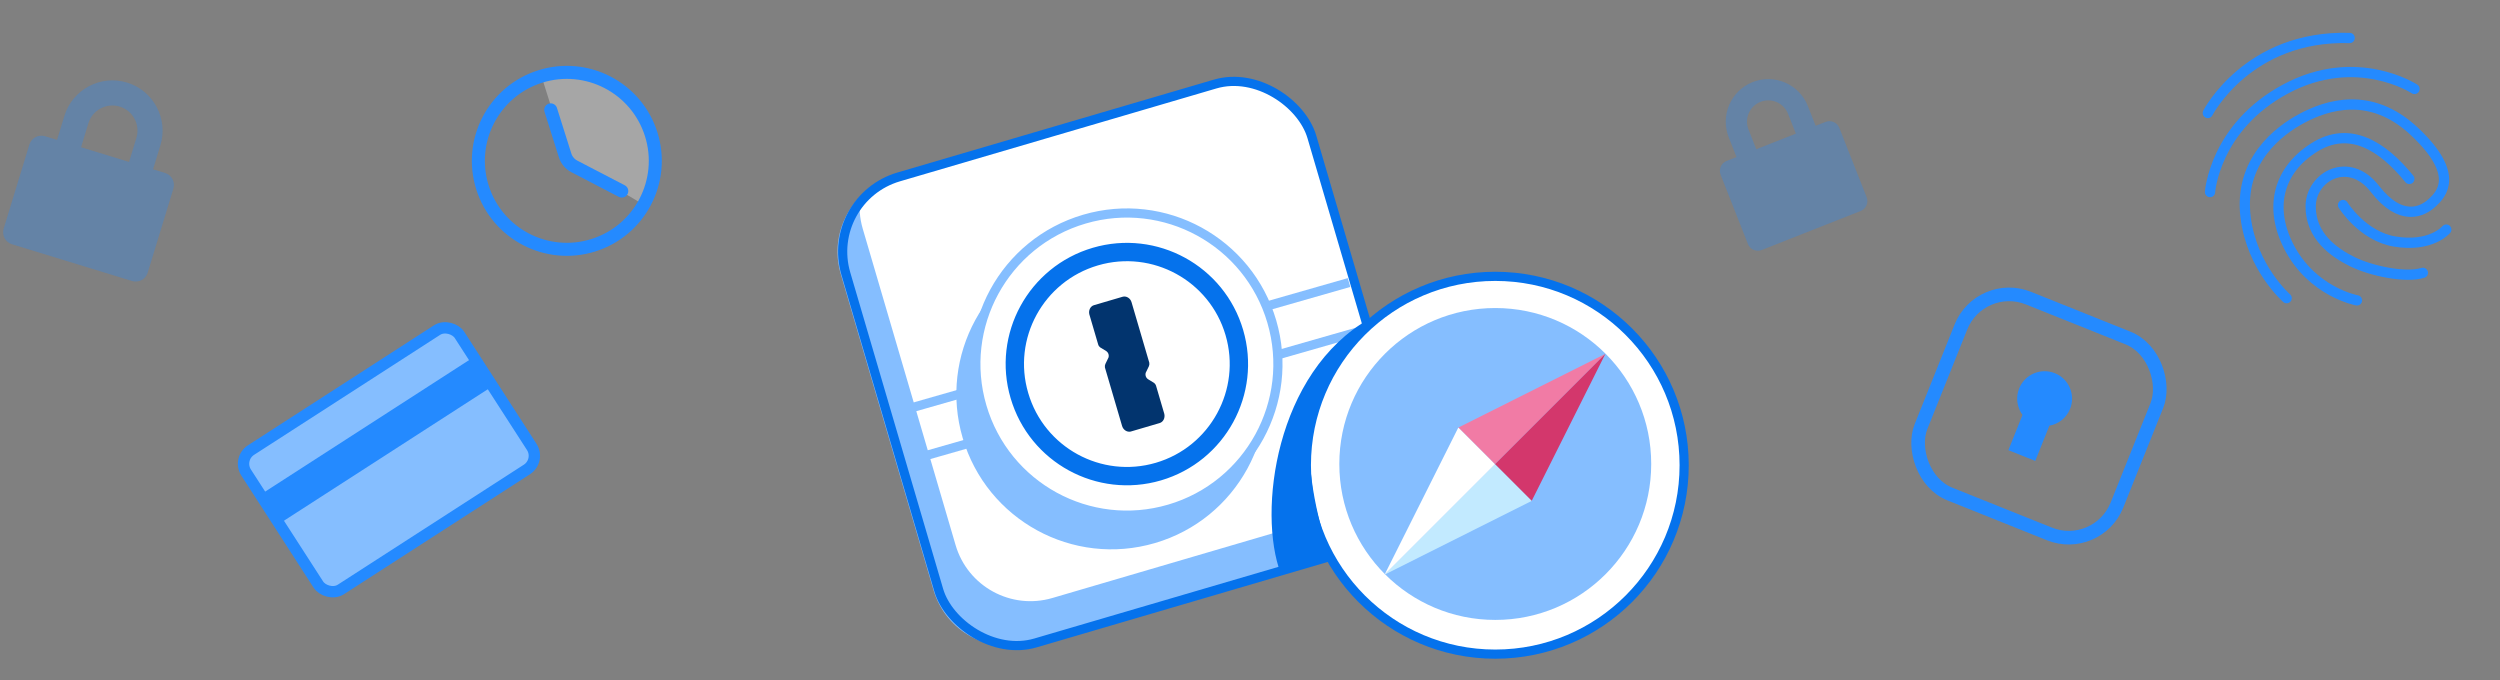 <svg width="702" height="191" viewBox="0 0 702 191" fill="none" xmlns="http://www.w3.org/2000/svg">
<rect x="0" y="0" width="702" height="191" fill="#808080" stroke="none"/>
<path d="M619.954 31.729C619.954 31.729 631.201 9.83 659.782 10.667" stroke="#248AFF" stroke-width="2.883" stroke-linecap="round" stroke-linejoin="round"/>
<path d="M620.573 53.934C620.573 53.934 621.838 35.69 641.78 24.991C661.723 14.292 677.995 24.974 677.995 24.974" stroke="#248AFF" stroke-width="2.883" stroke-linecap="round" stroke-linejoin="round"/>
<path d="M642.09 83.724C642.09 83.724 632.358 75.252 630.574 61.072C628.573 45.178 639.868 36.747 646.195 33.329C653.457 29.405 665.728 25.458 677.909 36.861C690.969 49.088 685.462 54.557 683.066 56.832C680.229 59.525 674.163 62.441 666.844 53.006C659.526 43.573 648.886 49.594 648.838 57.927C648.788 66.354 655.402 70.942 660.524 73.482C665.645 76.02 675.369 78.16 680.348 76.609" stroke="#248AFF" stroke-width="2.883" stroke-linecap="round" stroke-linejoin="round"/>
<path d="M657.928 57.574C657.928 57.574 663.316 66.282 672.392 67.816C682.673 69.553 686.914 64.462 686.914 64.462" stroke="#248AFF" stroke-width="2.883" stroke-linecap="round" stroke-linejoin="round"/>
<path d="M661.84 84.343C661.84 84.343 649.144 82.021 642.611 69.069C637.069 58.08 639.83 47.743 649.79 41.44C659.751 35.135 669.01 40.955 676.543 50.247" stroke="#248AFF" stroke-width="2.883" stroke-linecap="round" stroke-linejoin="round"/>
<rect x="231.349" y="56.583" width="136.38" height="136.38" rx="21.894" transform="rotate(-16.357 231.349 56.583)" fill="white"/>
<path fill-rule="evenodd" clip-rule="evenodd" d="M241.553 55.222C241.167 58.153 241.373 61.211 242.259 64.231L268.334 153.075C271.739 164.678 283.905 171.323 295.508 167.918L384.352 141.843C388.012 140.769 391.178 138.823 393.692 136.298C392.596 144.631 386.726 151.944 378.143 154.463L289.298 180.538C277.696 183.943 265.53 177.298 262.125 165.696L236.05 76.851C233.719 68.908 236.098 60.701 241.553 55.222Z" fill="#85BEFF"/>
<rect x="231.349" y="55.843" width="136.38" height="136.38" rx="21.894" transform="rotate(-16.357 231.349 55.843)" stroke="#0572EC" stroke-width="2.576" stroke-miterlimit="10" stroke-linecap="round" stroke-linejoin="round"/>
<path d="M382.823 92.758L254.943 129.369" stroke="#85BEFF" stroke-width="2.576" stroke-miterlimit="10" stroke-linejoin="round"/>
<path d="M378.81 79.333L250.93 115.944" stroke="#85BEFF" stroke-width="2.576" stroke-miterlimit="10" stroke-linejoin="round"/>
<path d="M299.822 68.938C322.88 62.169 347.069 75.385 353.836 98.451C360.604 121.517 347.392 145.715 324.333 152.484C301.275 159.254 277.086 146.037 270.319 122.971C263.552 99.905 276.721 75.721 299.822 68.938Z" fill="#85BEFF"/>
<path d="M304.49 61.535C326.956 54.939 350.524 67.816 357.118 90.29C363.711 112.764 350.839 136.339 328.372 142.935C305.906 149.531 282.339 136.654 275.745 114.18C269.151 91.706 281.983 68.142 304.49 61.535Z" fill="white" stroke="#85BEFF" stroke-width="2.576" stroke-miterlimit="10" stroke-linecap="round" stroke-linejoin="round"/>
<path d="M307.576 72.05C324.229 67.161 341.719 76.717 346.606 93.376C351.494 110.036 341.941 127.531 325.288 132.42C308.634 137.31 291.145 127.754 286.257 111.094C281.328 94.447 290.881 76.952 307.576 72.05Z" stroke="#0572EC" stroke-width="5.152" stroke-miterlimit="10" stroke-linecap="round" stroke-linejoin="round"/>
<path d="M315.227 83.331L307.189 85.691C306.199 85.981 305.629 87.089 305.873 88.227L305.909 88.35L308.378 96.763C308.474 97.093 308.683 97.345 308.92 97.544L309.027 97.602L310.609 98.571C311.22 98.974 311.491 99.745 311.248 100.443L311.19 100.55L310.382 102.221C310.248 102.529 310.209 102.854 310.265 103.196L310.301 103.319L315.08 119.608C315.407 120.721 316.456 121.398 317.47 121.19L317.593 121.154L325.632 118.794C326.621 118.503 327.191 117.395 326.947 116.258L326.911 116.134L324.624 108.34C324.527 108.011 324.307 107.717 324.07 107.518L323.963 107.46L322.38 106.491C321.77 106.088 321.499 105.317 321.741 104.618L321.8 104.512L322.608 102.841C322.741 102.533 322.78 102.208 322.725 101.866L322.689 101.743L317.728 84.836C317.402 83.722 316.258 83.028 315.227 83.331Z" fill="#02346E"/>
<circle cx="419.87" cy="130.639" r="53.043" fill="white" stroke="#0572EC" stroke-width="2.576"/>
<circle cx="419.871" cy="130.284" r="43.789" fill="#85BEFF"/>
<path d="M450.79 99.364L409.494 120.063L419.792 130.362L450.79 99.364Z" fill="#F17BA5"/>
<path d="M450.79 99.363L430.091 140.66L419.792 130.361L450.79 99.363Z" fill="#D3376C"/>
<path d="M388.794 161.36L430.091 140.66L419.792 130.362L388.794 161.36Z" fill="#C2EAFF"/>
<path d="M388.794 161.36L409.494 120.063L419.792 130.362L388.794 161.36Z" fill="white"/>
<path d="M367.743 121.776C368.482 107.583 379.321 93.885 384.681 89.45C358.06 104.507 353.143 143.892 359.611 160.956L373.841 156.705C371.501 150.976 367.004 135.97 367.743 121.776Z" fill="#0572EC"/>
<rect x="66.64" y="128.86" width="71.301" height="46.566" rx="4.573" transform="rotate(-32.82 66.64 128.86)" fill="#85BEFF" stroke="#248AFF" stroke-width="3.189" stroke-miterlimit="10" stroke-linecap="round" stroke-linejoin="round"/>
<rect x="74.683" y="139.794" width="69.27" height="6.541" transform="rotate(-32.82 74.683 139.794)" fill="#248AFF" stroke="#248AFF" stroke-width="3.189"/>
<rect x="556.047" y="78.288" width="59.273" height="59.273" rx="14.577" transform="rotate(21.836 556.047 78.288)" stroke="#248AFF" stroke-width="3.82" stroke-miterlimit="10" stroke-linecap="round" stroke-linejoin="round"/>
<path d="M575.465 119.534C578.001 119.085 580.255 117.376 581.283 114.809C582.866 110.859 580.947 106.373 576.996 104.79C573.045 103.207 568.559 105.126 566.976 109.077C565.948 111.641 566.397 114.432 567.919 116.507L563.951 126.409L571.499 129.433L575.465 119.534Z" fill="#248AFF"/>
<path opacity="0.3" d="M159.435 44.792L152.174 21.801C164.137 18.732 175.856 25.087 180.872 35.169C184.884 43.234 182.689 53.55 181.09 57.7L159.435 44.792Z" fill="white"/>
<circle cx="159.166" cy="45.166" r="24.839" transform="rotate(-17.526 159.166 45.166)" stroke="#248AFF" stroke-width="3.657" stroke-miterlimit="10" stroke-linecap="round" stroke-linejoin="round"/>
<path d="M154.645 30.851L158.688 43.652C159.107 44.978 160.035 46.084 161.269 46.725L174.595 53.654" stroke="#248AFF" stroke-width="3.657" stroke-miterlimit="10" stroke-linecap="round" stroke-linejoin="round"/>
<path opacity="0.3" fill-rule="evenodd" clip-rule="evenodd" d="M42.979 47.539L46.349 48.571C48.209 49.14 49.258 51.113 48.688 52.973L41.473 76.569C40.904 78.429 38.932 79.477 37.072 78.908L3.372 68.592C1.511 68.022 0.463 66.05 1.032 64.189L8.248 40.594C8.817 38.733 10.788 37.686 12.649 38.255L16.019 39.287L18.08 32.545C20.354 25.109 28.249 20.913 35.684 23.189C43.118 25.464 47.315 33.362 45.041 40.798L42.979 47.539ZM33.622 29.929C29.905 28.791 25.957 30.889 24.82 34.607L22.759 41.349L36.239 45.475L38.3 38.733C39.437 35.016 37.339 31.067 33.622 29.929Z" fill="#248AFF"/>
<path opacity="0.3" fill-rule="evenodd" clip-rule="evenodd" d="M509.836 35.331L512.614 34.236C514.147 33.63 515.882 34.384 516.487 35.918L524.154 55.367C524.758 56.901 524.004 58.637 522.471 59.242L494.692 70.202C493.158 70.807 491.423 70.053 490.819 68.519L483.152 49.07C482.547 47.536 483.301 45.8 484.835 45.196L487.613 44.099L485.422 38.543C483.006 32.413 486.025 25.462 492.153 23.045C498.281 20.627 505.229 23.645 507.645 29.774L509.836 35.331ZM494.342 28.601C491.278 29.81 489.768 33.285 490.977 36.35L493.167 41.907L504.279 37.523L502.088 31.966C500.88 28.901 497.406 27.392 494.342 28.601Z" fill="#248AFF"/>
</svg>
